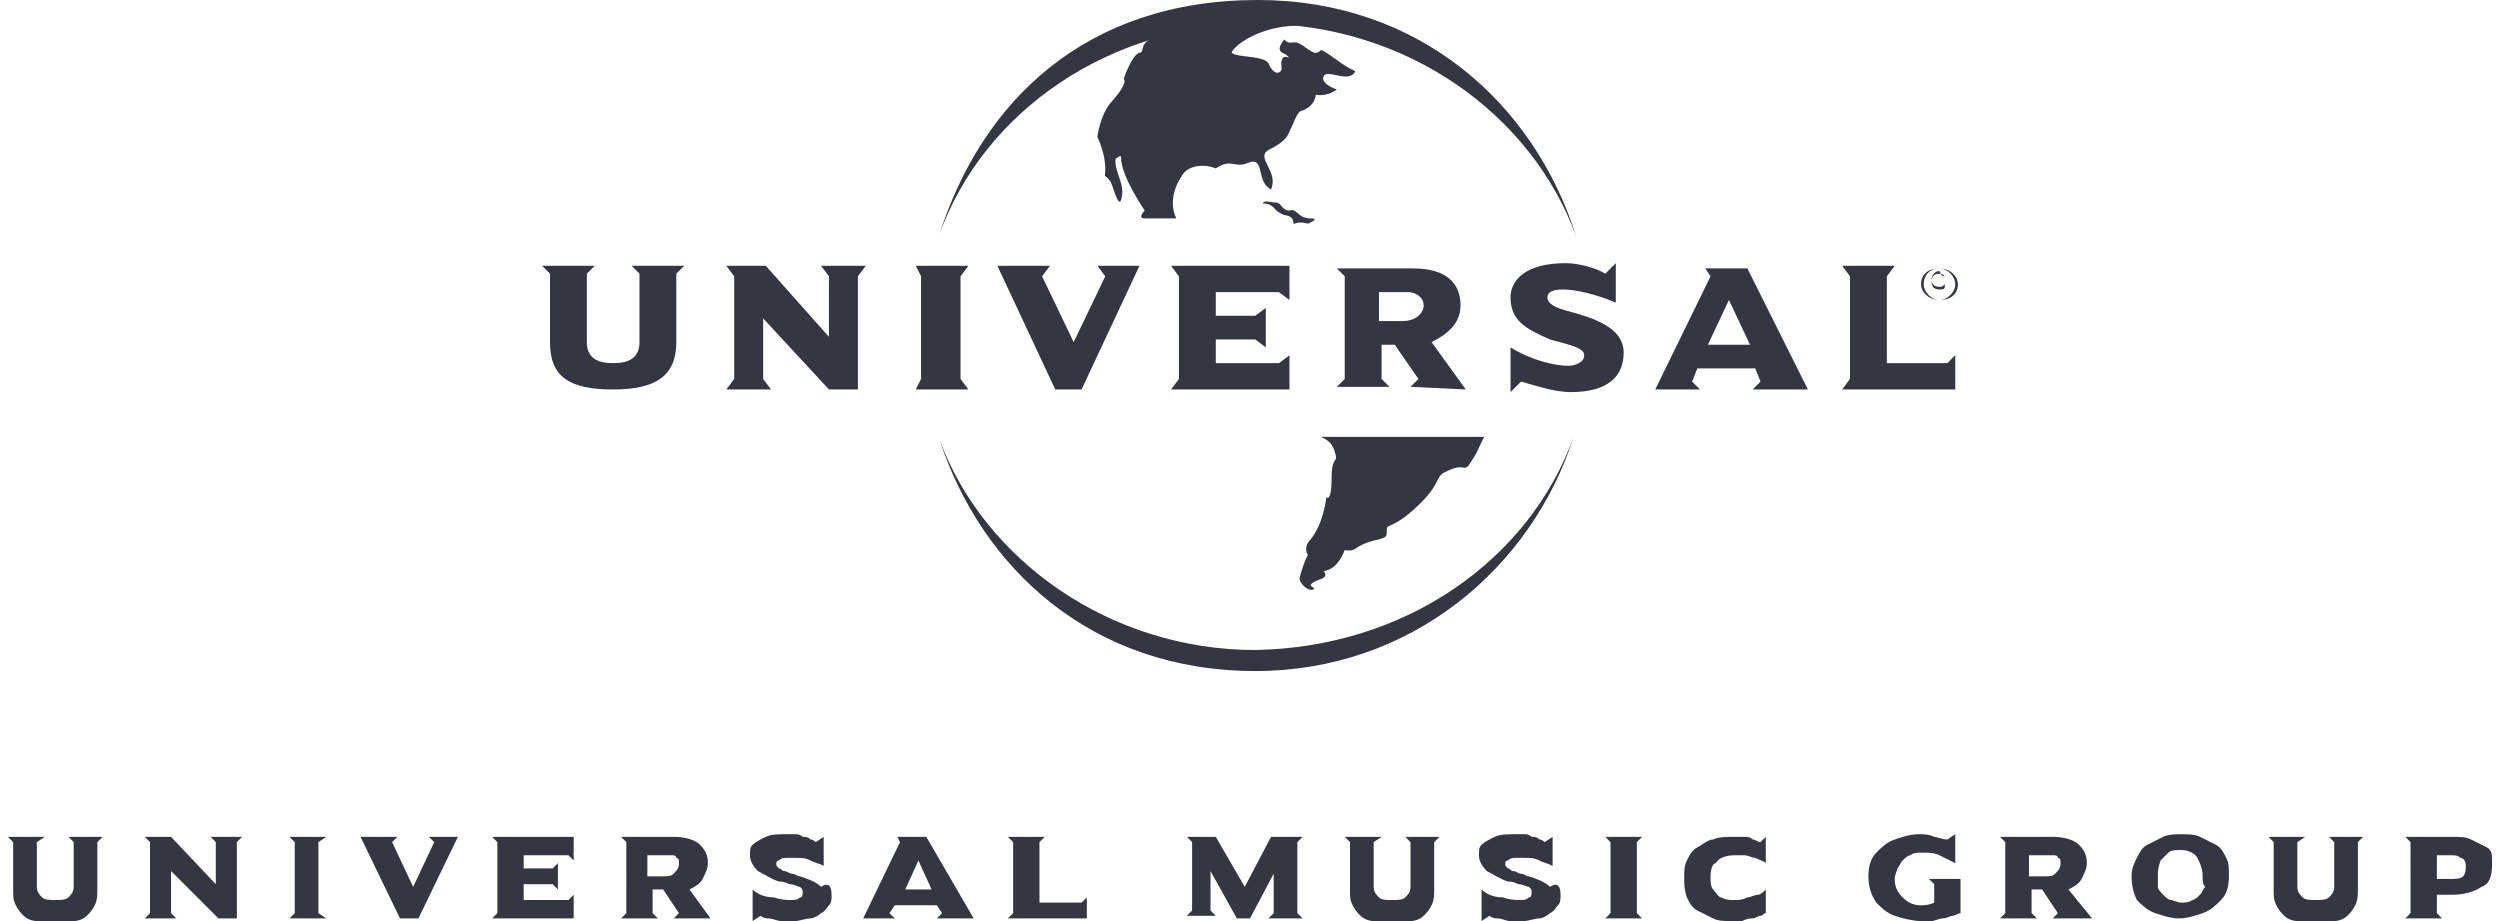 <?xml version="1.0" encoding="utf-8"?>
<!-- Generator: Adobe Illustrator 26.0.1, SVG Export Plug-In . SVG Version: 6.00 Build 0)  -->
<svg version="1.1" id="Layer_1" xmlns="http://www.w3.org/2000/svg" xmlns:xlink="http://www.w3.org/1999/xlink" x="0px" y="0px"
	 viewBox="0 0 95 35" style="enable-background:new 0 0 95 35;" xml:space="preserve">
<style type="text/css">
	.st0{fill-rule:evenodd;clip-rule:evenodd;fill:#343741;}
	.st1{fill:#343741;}
</style>
<g>
	<path class="st0" d="M59.8,16.6c-1.6,5-6.2,8.9-12.1,8.9c-6.2,0-10.4-3.9-12-8.8c1.7,4.6,6.5,8,12,8C53.4,24.6,58.1,21.3,59.8,16.6
		 M35.7,8.9c1.6-5,5.5-8.9,12.1-8.9c6.1,0,10.5,3.9,12.1,9c-1.7-4.7-6.5-8.1-12.1-8.1C42.2,0.9,37.4,4.2,35.7,8.9"/>
	<path class="st0" d="M48,7.7c0.1-0.1,0.3,0,0.5,0c0.2,0,0.2,0.3,0.5,0.3c0.3-0.1,0.3,0.3,0.8,0.3c0.4,0-0.1,0.2-0.1,0.2
		s-0.3-0.1-0.5,0c-0.1,0,0,0-0.1-0.2c-0.2-0.2-0.2,0-0.6-0.3C48.2,7.6,47.9,7.8,48,7.7 M50.2,16.6c0.2,0.1,0.4,0.2,0.5,0.5
		c0.2,0.6-0.1,0.1-0.1,1.1c0,0.9-0.2,0.7-0.2,0.7s-0.1,1-0.6,1.6c-0.3,0.3-0.1,0.6-0.1,0.6s-0.1,0.1-0.3,0.8
		c-0.1,0.2,0.3,0.6,0.5,0.5c0.2-0.1-0.5-0.1,0.3-0.4c0.3-0.1,0.1-0.3,0.1-0.3s0.5,0,0.8-0.8c0.5,0.1,0.3-0.2,1.3-0.4
		c0.3-0.1,0.3-0.1,0.3-0.4c0-0.2,0.3,0,1.3-1c0.8-0.8,0.5-1,1-1.2c0.6-0.3,0.6,0,0.8-0.2c0.4-0.6,0.3-0.5,0.5-0.9l0.1-0.2L50.2,16.6
		z M44.7,8.3c-0.2-0.4-0.2-1,0.2-1.6c0.2-0.4,0.8-0.5,1.3-0.3c0.6-0.4,0.7,0,1.2-0.2c0.7-0.3,0.3,0.7,0.9,1c0.3-0.7-0.6-1.2-0.1-1.5
		c0.4-0.2,0.7-0.4,0.8-0.7c0.2-0.4,0.3-0.8,0.5-0.8C50,4,50,3.6,50,3.6s0.4,0.1,0.8-0.2c-0.3-0.1-0.6-0.3-0.5-0.5
		c0.1-0.3,1,0.3,1.2-0.2c-0.5-0.2-1-0.7-1.3-0.8c-0.2,0.2-0.3,0.1-0.6-0.1c-0.5-0.4-0.5,0-0.8-0.3C48.4,2,48.8,2,48.9,2.1
		c0.3,0.3-0.3-0.3-0.2,0.5c0,0.2-0.3,0.3-0.5-0.2C48,2.1,47,2.2,46.8,2c0.1-0.3,1.3-1.2,3.1-1c-2.6-1-6.1,0.1-6.2,0.5
		c-0.4,0.2-0.2,0.5-0.4,0.5c-0.3,0.1-0.6,1-0.6,1s0.2,0.1-0.4,0.8c-0.5,0.5-0.6,1.4-0.6,1.4s0.3,0.6,0.3,1.2c0,0.5-0.1,0.1,0.2,0.5
		c0.1,0.2,0.3,1,0.4,0.7c0.2-0.6-0.3-1.1-0.2-1.6c0,0.1,0.2-0.2,0.2,0c0,0.7,0.9,2,0.9,2s-0.3,0.3,0,0.3L44.7,8.3z"/>
	<path class="st1" d="M26,10.1h-2l0.3,0.3v2.6c0,0.6-0.4,0.8-1,0.8c-0.6,0-1-0.2-1-0.8v-2.6l0.3-0.3h-2l0.3,0.3v2.6
		c0,1.3,0.7,1.8,2.4,1.8c1.6,0,2.4-0.5,2.4-1.8v-2.6L26,10.1z"/>
	<polygon class="st1" points="32.9,10.1 31.2,10.1 31.5,10.5 31.5,12.8 29.1,10.1 27.6,10.1 27.9,10.5 27.9,14.4 27.6,14.8 
		29.3,14.8 29,14.4 29,12.1 31.5,14.8 32.6,14.8 32.6,10.5 	"/>
	<polygon class="st1" points="36.8,14.8 36.5,14.4 36.5,10.5 36.8,10.1 34.8,10.1 35,10.5 35,14.4 34.8,14.8 	"/>
	<polygon class="st1" points="43.3,10.1 41.7,10.1 42,10.5 40.8,13 39.6,10.5 39.9,10.1 37.9,10.1 40.1,14.8 41.1,14.8 	"/>
	<polygon class="st1" points="49,14.8 49,13.5 48.6,13.8 46.2,13.8 46.2,12.9 47.7,12.9 48.1,13.2 48.1,11.7 47.7,12 46.2,12 
		46.2,11.1 48.6,11.1 49,11.4 49,10.1 44.5,10.1 44.8,10.5 44.8,14.4 44.5,14.8 	"/>
	<path class="st0" d="M55.7,14.8L54.4,13c0.6-0.3,1.1-0.7,1.1-1.4c0-0.8-0.5-1.4-1.8-1.4h-2.9l0.3,0.3v3.9l-0.3,0.3h2l-0.3-0.3v-1.3
		H53l0.9,1.3l-0.3,0.3L55.7,14.8L55.7,14.8z M54.1,11.6c0,0.3-0.3,0.6-0.8,0.6h-0.9v-1.1h1.1C53.8,11.1,54.1,11.3,54.1,11.6"/>
	<path class="st1" d="M61.7,13.4c0-0.7-0.6-1.1-1.5-1.4c-0.6-0.2-1.4-0.3-1.4-0.7c0-0.2,0.2-0.3,0.6-0.3c0.5,0,1.3,0.2,2,0.5V10
		l-0.4,0.4C60.7,10.2,60,10,59.5,10c-1.6,0-2.1,0.7-2.1,1.3c0,0.9,0.6,1.2,1.5,1.6c0.7,0.2,1.3,0.3,1.3,0.6c0,0.3-0.4,0.4-0.6,0.4
		c-0.5,0-1.4-0.2-2.2-0.7v1.7l0.4-0.4c0.4,0.1,1.2,0.4,1.9,0.4C61.1,14.9,61.7,14.3,61.7,13.4"/>
	<path class="st0" d="M68.7,14.8l-2.3-4.6h-1.6l0.2,0.3l-2.1,4.3h1.7l-0.3-0.3l0.2-0.5h2.2l0.2,0.5l-0.3,0.3H68.7z M66.5,13.1h-1.6
		l0.8-1.7L66.5,13.1z"/>
	<polygon class="st1" points="74.3,14.8 74.3,13.5 74,13.8 71.7,13.8 71.7,10.5 72,10.1 70,10.1 70.3,10.5 70.3,14.4 70,14.8 	"/>
	<path class="st1" d="M73.1,10.8c0,0.3,0.3,0.6,0.6,0.6c0.3,0,0.6-0.3,0.6-0.6c0-0.3-0.3-0.6-0.6-0.6C73.3,10.2,73.1,10.5,73.1,10.8
		 M73,10.8c0-0.4,0.3-0.6,0.7-0.6c0.4,0,0.7,0.3,0.7,0.6c0,0.4-0.3,0.6-0.7,0.6C73.3,11.4,73,11.1,73,10.8"/>
	<path class="st0" d="M73.9,10.5c-0.1-0.1-0.1-0.1-0.2-0.1c-0.2,0-0.3,0.1-0.3,0.3c0,0.2,0.1,0.3,0.3,0.3c0.1,0,0.2,0,0.2-0.1v-0.1
		c-0.1,0.1-0.1,0.1-0.2,0.1c-0.2,0-0.3-0.1-0.3-0.3c0-0.1,0.1-0.3,0.3-0.3C73.8,10.5,73.8,10.5,73.9,10.5L73.9,10.5L73.9,10.5z"/>
	<g>
		<path class="st1" d="M3.9,31.8L3.7,32v1.8c0,0.2,0,0.4-0.1,0.6c-0.1,0.2-0.2,0.3-0.3,0.4c-0.1,0.1-0.3,0.2-0.5,0.2
			c-0.2,0-0.4,0.1-0.7,0.1c-0.3,0-0.5,0-0.7-0.1c-0.2,0-0.4-0.1-0.5-0.2c-0.1-0.1-0.2-0.2-0.3-0.4c-0.1-0.2-0.1-0.3-0.1-0.6V32
			l-0.2-0.2h1.4L1.4,32v1.7c0,0.2,0.1,0.3,0.2,0.4c0.1,0.1,0.3,0.1,0.5,0.1s0.4,0,0.5-0.1c0.1-0.1,0.2-0.2,0.2-0.4V32l-0.2-0.2
			L3.9,31.8L3.9,31.8z"/>
		<path class="st1" d="M9.2,31.8L9,32v2.9H8.3l-1.8-1.8v1.6l0.2,0.2H5.5l0.2-0.2V32l-0.2-0.2h1l1.7,1.8V32L8,31.8H9.2z"/>
		<path class="st1" d="M12.4,34.9H11l0.2-0.2V32L11,31.8h1.4L12.1,32v2.7L12.4,34.9z"/>
		<path class="st1" d="M17.4,31.8l-1.5,3.1h-0.7l-1.5-3.1h1.4L14.9,32l0.8,1.7l0.8-1.7l-0.2-0.2H17.4z"/>
		<path class="st1" d="M21.8,34.9h-3.1l0.2-0.2V32l-0.2-0.2h3.1v0.9l-0.2-0.2h-1.7V33h1.1l0.2-0.2v1l-0.2-0.2h-1.1v0.6h1.7l0.2-0.2
			V34.9L21.8,34.9z"/>
		<path class="st1" d="M27,34.9h-1.4l0.2-0.2l-0.6-0.9h-0.4v0.9l0.2,0.2h-1.4l0.2-0.2V32l-0.2-0.2h2c0.4,0,0.8,0.1,1,0.3
			c0.2,0.2,0.3,0.4,0.3,0.7c0,0.2-0.1,0.4-0.2,0.6c-0.1,0.2-0.3,0.3-0.5,0.4L27,34.9z M25.8,32.8c0-0.1,0-0.2-0.1-0.2
			c0-0.1-0.1-0.1-0.2-0.1c-0.1,0-0.1,0-0.2,0h-0.7v0.8h0.6c0.2,0,0.3,0,0.4-0.1C25.8,33,25.8,32.9,25.8,32.8z"/>
		<path class="st1" d="M31.6,34c0,0.2,0,0.3-0.1,0.4c-0.1,0.1-0.1,0.2-0.3,0.3c-0.1,0.1-0.3,0.2-0.4,0.2c-0.2,0-0.4,0.1-0.6,0.1
			c-0.1,0-0.3,0-0.5,0c-0.2,0-0.3-0.1-0.5-0.1c-0.2,0-0.3-0.1-0.3-0.1L28.6,35v-1.2c0.2,0.2,0.5,0.3,0.8,0.3
			c0.3,0.1,0.5,0.1,0.7,0.1c0.1,0,0.2,0,0.3-0.1c0.1,0,0.1-0.1,0.1-0.2c0-0.1,0-0.1-0.1-0.2c-0.1,0-0.2-0.1-0.4-0.1
			c-0.2-0.1-0.3-0.1-0.4-0.1c-0.3-0.1-0.6-0.3-0.8-0.4c-0.2-0.2-0.3-0.4-0.3-0.6c0-0.2,0-0.3,0.1-0.4s0.3-0.2,0.5-0.3
			c0.2-0.1,0.5-0.1,0.8-0.1c0.1,0,0.2,0,0.3,0c0.1,0,0.2,0,0.3,0.1c0.1,0,0.2,0,0.3,0.1c0.1,0,0.2,0.1,0.2,0.1l0.3-0.2v1.1
			c-0.2-0.1-0.3-0.1-0.5-0.2c-0.2-0.1-0.3-0.1-0.5-0.1c-0.2,0-0.3,0-0.4,0c-0.1,0-0.2,0-0.3,0.1c-0.1,0-0.1,0.1-0.1,0.1
			c0,0.1,0,0.1,0.1,0.2c0.1,0,0.1,0.1,0.2,0.1c0.1,0,0.2,0.1,0.3,0.1c0.1,0,0.2,0.1,0.3,0.1c0.3,0.1,0.6,0.2,0.8,0.4
			C31.5,33.5,31.6,33.7,31.6,34z"/>
		<path class="st1" d="M37,34.9h-1.4l0.2-0.2l-0.2-0.3h-1.6l-0.2,0.3l0.2,0.2h-1.2l1.4-2.9l-0.1-0.2h1.1L37,34.9z M35.4,33.8
			l-0.5-1.1l-0.5,1.1H35.4z"/>
		<path class="st1" d="M41.3,34.9h-3l0.2-0.2V32l-0.2-0.2h1.4L39.5,32v2.3h1.6l0.2-0.2L41.3,34.9L41.3,34.9z"/>
		<path class="st1" d="M49.5,34.9h-1.3l0.2-0.2v-1.5l-0.9,1.7H47l-1-1.8v1.5l0.2,0.2h-1.1l0.2-0.2V32l-0.2-0.2h1.1l1.1,1.9l1-1.9
			h1.2L49.3,32v2.7L49.5,34.9z"/>
		<path class="st1" d="M54.7,31.8L54.5,32v1.8c0,0.2,0,0.4-0.1,0.6c-0.1,0.2-0.2,0.3-0.3,0.4c-0.1,0.1-0.3,0.2-0.5,0.2
			c-0.2,0-0.4,0.1-0.7,0.1c-0.3,0-0.5,0-0.7-0.1c-0.2,0-0.4-0.1-0.5-0.2c-0.1-0.1-0.2-0.2-0.3-0.4c-0.1-0.2-0.1-0.3-0.1-0.6V32
			l-0.2-0.2h1.4L52.2,32v1.7c0,0.2,0.1,0.3,0.2,0.4c0.1,0.1,0.3,0.1,0.5,0.1c0.2,0,0.4,0,0.5-0.1c0.1-0.1,0.2-0.2,0.2-0.4V32
			l-0.2-0.2L54.7,31.8L54.7,31.8z"/>
		<path class="st1" d="M59.3,34c0,0.2,0,0.3-0.1,0.4c-0.1,0.1-0.1,0.2-0.3,0.3c-0.1,0.1-0.3,0.2-0.4,0.2c-0.2,0-0.4,0.1-0.6,0.1
			c-0.1,0-0.3,0-0.5,0c-0.2,0-0.3-0.1-0.5-0.1c-0.2,0-0.3-0.1-0.3-0.1L56.3,35v-1.2c0.2,0.2,0.5,0.3,0.8,0.3
			c0.3,0.1,0.5,0.1,0.7,0.1c0.1,0,0.2,0,0.3-0.1c0.1,0,0.1-0.1,0.1-0.2c0-0.1,0-0.1-0.1-0.2c-0.1,0-0.2-0.1-0.4-0.1
			c-0.2-0.1-0.3-0.1-0.4-0.1c-0.3-0.1-0.6-0.3-0.8-0.4c-0.2-0.2-0.3-0.4-0.3-0.6c0-0.2,0-0.3,0.1-0.4c0.1-0.1,0.3-0.2,0.5-0.3
			c0.2-0.1,0.5-0.1,0.8-0.1c0.1,0,0.2,0,0.3,0c0.1,0,0.2,0,0.3,0.1c0.1,0,0.2,0,0.3,0.1c0.1,0,0.2,0.1,0.2,0.1l0.3-0.2v1.1
			c-0.2-0.1-0.3-0.1-0.5-0.2c-0.2-0.1-0.3-0.1-0.5-0.1c-0.2,0-0.3,0-0.4,0c-0.1,0-0.2,0-0.3,0.1c-0.1,0-0.1,0.1-0.1,0.1
			c0,0.1,0,0.1,0.1,0.2c0.1,0,0.1,0.1,0.2,0.1c0.1,0,0.2,0.1,0.3,0.1c0.1,0,0.2,0.1,0.3,0.1c0.3,0.1,0.6,0.2,0.8,0.4
			C59.2,33.5,59.3,33.7,59.3,34z"/>
		<path class="st1" d="M62.4,34.9H61l0.2-0.2V32L61,31.8h1.4L62.2,32v2.7L62.4,34.9z"/>
		<path class="st1" d="M67.1,34.7c-0.1,0-0.1,0.1-0.2,0.1c-0.1,0-0.2,0.1-0.3,0.1c-0.1,0-0.2,0-0.4,0.1c-0.1,0-0.3,0-0.4,0
			c-0.3,0-0.5,0-0.7-0.1c-0.2-0.1-0.4-0.2-0.6-0.3c-0.2-0.1-0.3-0.3-0.4-0.5C64,33.8,64,33.6,64,33.3c0-0.2,0-0.4,0.1-0.6
			c0.1-0.2,0.2-0.4,0.4-0.5c0.2-0.1,0.4-0.3,0.6-0.3c0.2-0.1,0.5-0.1,0.8-0.1c0.1,0,0.2,0,0.4,0c0.1,0,0.2,0,0.3,0.1
			c0.1,0,0.2,0.1,0.3,0.1l0.2-0.2v1c-0.1-0.1-0.2-0.1-0.4-0.2c-0.1,0-0.3-0.1-0.4-0.1c-0.1,0-0.3,0-0.4,0c-0.3,0-0.6,0.1-0.7,0.3
			C65.1,32.8,65,33,65,33.3c0,0.2,0,0.4,0.1,0.5c0.1,0.1,0.2,0.3,0.3,0.3c0.2,0.1,0.3,0.1,0.5,0.1c0.2,0,0.3,0,0.5-0.1
			c0.1,0,0.3-0.1,0.4-0.1c0.1,0,0.2-0.1,0.3-0.2L67.1,34.7L67.1,34.7z"/>
		<path class="st1" d="M73.5,33.6l-0.2-0.2h1.2v1.3c-0.1,0-0.2,0.1-0.3,0.1c-0.1,0-0.2,0.1-0.4,0.1c-0.1,0-0.3,0.1-0.4,0.1
			c-0.1,0-0.3,0-0.4,0c-0.3,0-0.7-0.1-1-0.2c-0.3-0.1-0.5-0.3-0.7-0.5C71.1,34,71,33.7,71,33.3c0-0.4,0.1-0.7,0.3-0.9
			c0.2-0.2,0.4-0.4,0.7-0.5c0.3-0.1,0.6-0.2,0.9-0.2c0.2,0,0.4,0,0.6,0.1c0.1,0,0.3,0.1,0.5,0.1l0.3-0.2v1.1
			c-0.2-0.1-0.4-0.2-0.6-0.3c-0.2-0.1-0.4-0.1-0.7-0.1c-0.1,0-0.3,0-0.4,0.1c-0.1,0-0.2,0.1-0.3,0.2c-0.1,0.1-0.1,0.2-0.2,0.3
			c0,0.1-0.1,0.2-0.1,0.4c0,0.3,0.1,0.5,0.3,0.7c0.2,0.2,0.4,0.3,0.7,0.3c0.1,0,0.3,0,0.5-0.1V33.6z"/>
		<path class="st1" d="M79.5,34.9H78l0.2-0.2l-0.6-0.9h-0.4v0.9l0.2,0.2H76l0.2-0.2V32L76,31.8h2c0.4,0,0.8,0.1,1,0.3
			c0.2,0.2,0.3,0.4,0.3,0.7c0,0.2-0.1,0.4-0.2,0.6c-0.1,0.2-0.3,0.3-0.5,0.4L79.5,34.9z M78.3,32.8c0-0.1,0-0.2-0.1-0.2
			c0-0.1-0.1-0.1-0.2-0.1c-0.1,0-0.1,0-0.2,0h-0.7v0.8h0.6c0.2,0,0.3,0,0.4-0.1C78.3,33,78.3,32.9,78.3,32.8z"/>
		<path class="st1" d="M84.7,33.3c0,0.4-0.1,0.7-0.3,0.9c-0.2,0.2-0.4,0.4-0.7,0.5c-0.3,0.1-0.6,0.2-0.9,0.2c-0.3,0-0.6-0.1-0.9-0.2
			c-0.3-0.1-0.5-0.3-0.7-0.5C81.1,34,81,33.7,81,33.3c0-0.3,0.1-0.5,0.2-0.7c0.1-0.2,0.2-0.4,0.4-0.5c0.2-0.1,0.4-0.2,0.6-0.3
			c0.2-0.1,0.5-0.1,0.7-0.1c0.2,0,0.5,0,0.7,0.1c0.2,0.1,0.4,0.2,0.6,0.3c0.2,0.1,0.3,0.3,0.4,0.5C84.7,32.8,84.7,33,84.7,33.3z
			 M83.7,33.3c0-0.3-0.1-0.5-0.2-0.7c-0.1-0.2-0.4-0.3-0.6-0.3c-0.2,0-0.4,0-0.5,0.1c-0.1,0.1-0.2,0.2-0.3,0.3
			C82,33,82,33.1,82,33.3c0,0.1,0,0.3,0,0.4c0,0.1,0.1,0.2,0.2,0.3c0.1,0.1,0.2,0.2,0.3,0.2c0.1,0,0.2,0.1,0.4,0.1
			c0.1,0,0.3,0,0.4-0.1c0.1,0,0.2-0.1,0.3-0.2s0.1-0.2,0.2-0.3C83.7,33.6,83.7,33.5,83.7,33.3z"/>
		<path class="st1" d="M89.8,31.8L89.6,32v1.8c0,0.2,0,0.4-0.1,0.6c-0.1,0.2-0.2,0.3-0.3,0.4c-0.1,0.1-0.3,0.2-0.5,0.2
			c-0.2,0-0.4,0.1-0.7,0.1c-0.3,0-0.5,0-0.7-0.1c-0.2,0-0.4-0.1-0.5-0.2c-0.1-0.1-0.2-0.2-0.3-0.4c-0.1-0.2-0.1-0.3-0.1-0.6V32
			l-0.2-0.2h1.4L87.3,32v1.7c0,0.2,0.1,0.3,0.2,0.4c0.1,0.1,0.3,0.1,0.5,0.1c0.2,0,0.4,0,0.5-0.1c0.1-0.1,0.2-0.2,0.2-0.4V32
			l-0.2-0.2L89.8,31.8L89.8,31.8z"/>
		<path class="st1" d="M94.7,32.8c0,0.5-0.1,0.8-0.4,0.9C94,33.9,93.6,34,93.2,34h-0.6v0.7l0.2,0.2h-1.4l0.2-0.2V32l-0.2-0.2h1.8
			c0.3,0,0.5,0,0.7,0.1c0.2,0.1,0.4,0.2,0.6,0.3C94.7,32.3,94.7,32.5,94.7,32.8z M93.7,32.9c0-0.2-0.1-0.3-0.2-0.3
			c-0.1-0.1-0.2-0.1-0.4-0.1h-0.5v0.9h0.5c0.2,0,0.4,0,0.5-0.1C93.7,33.2,93.7,33,93.7,32.9z"/>
	</g>
</g>
</svg>
